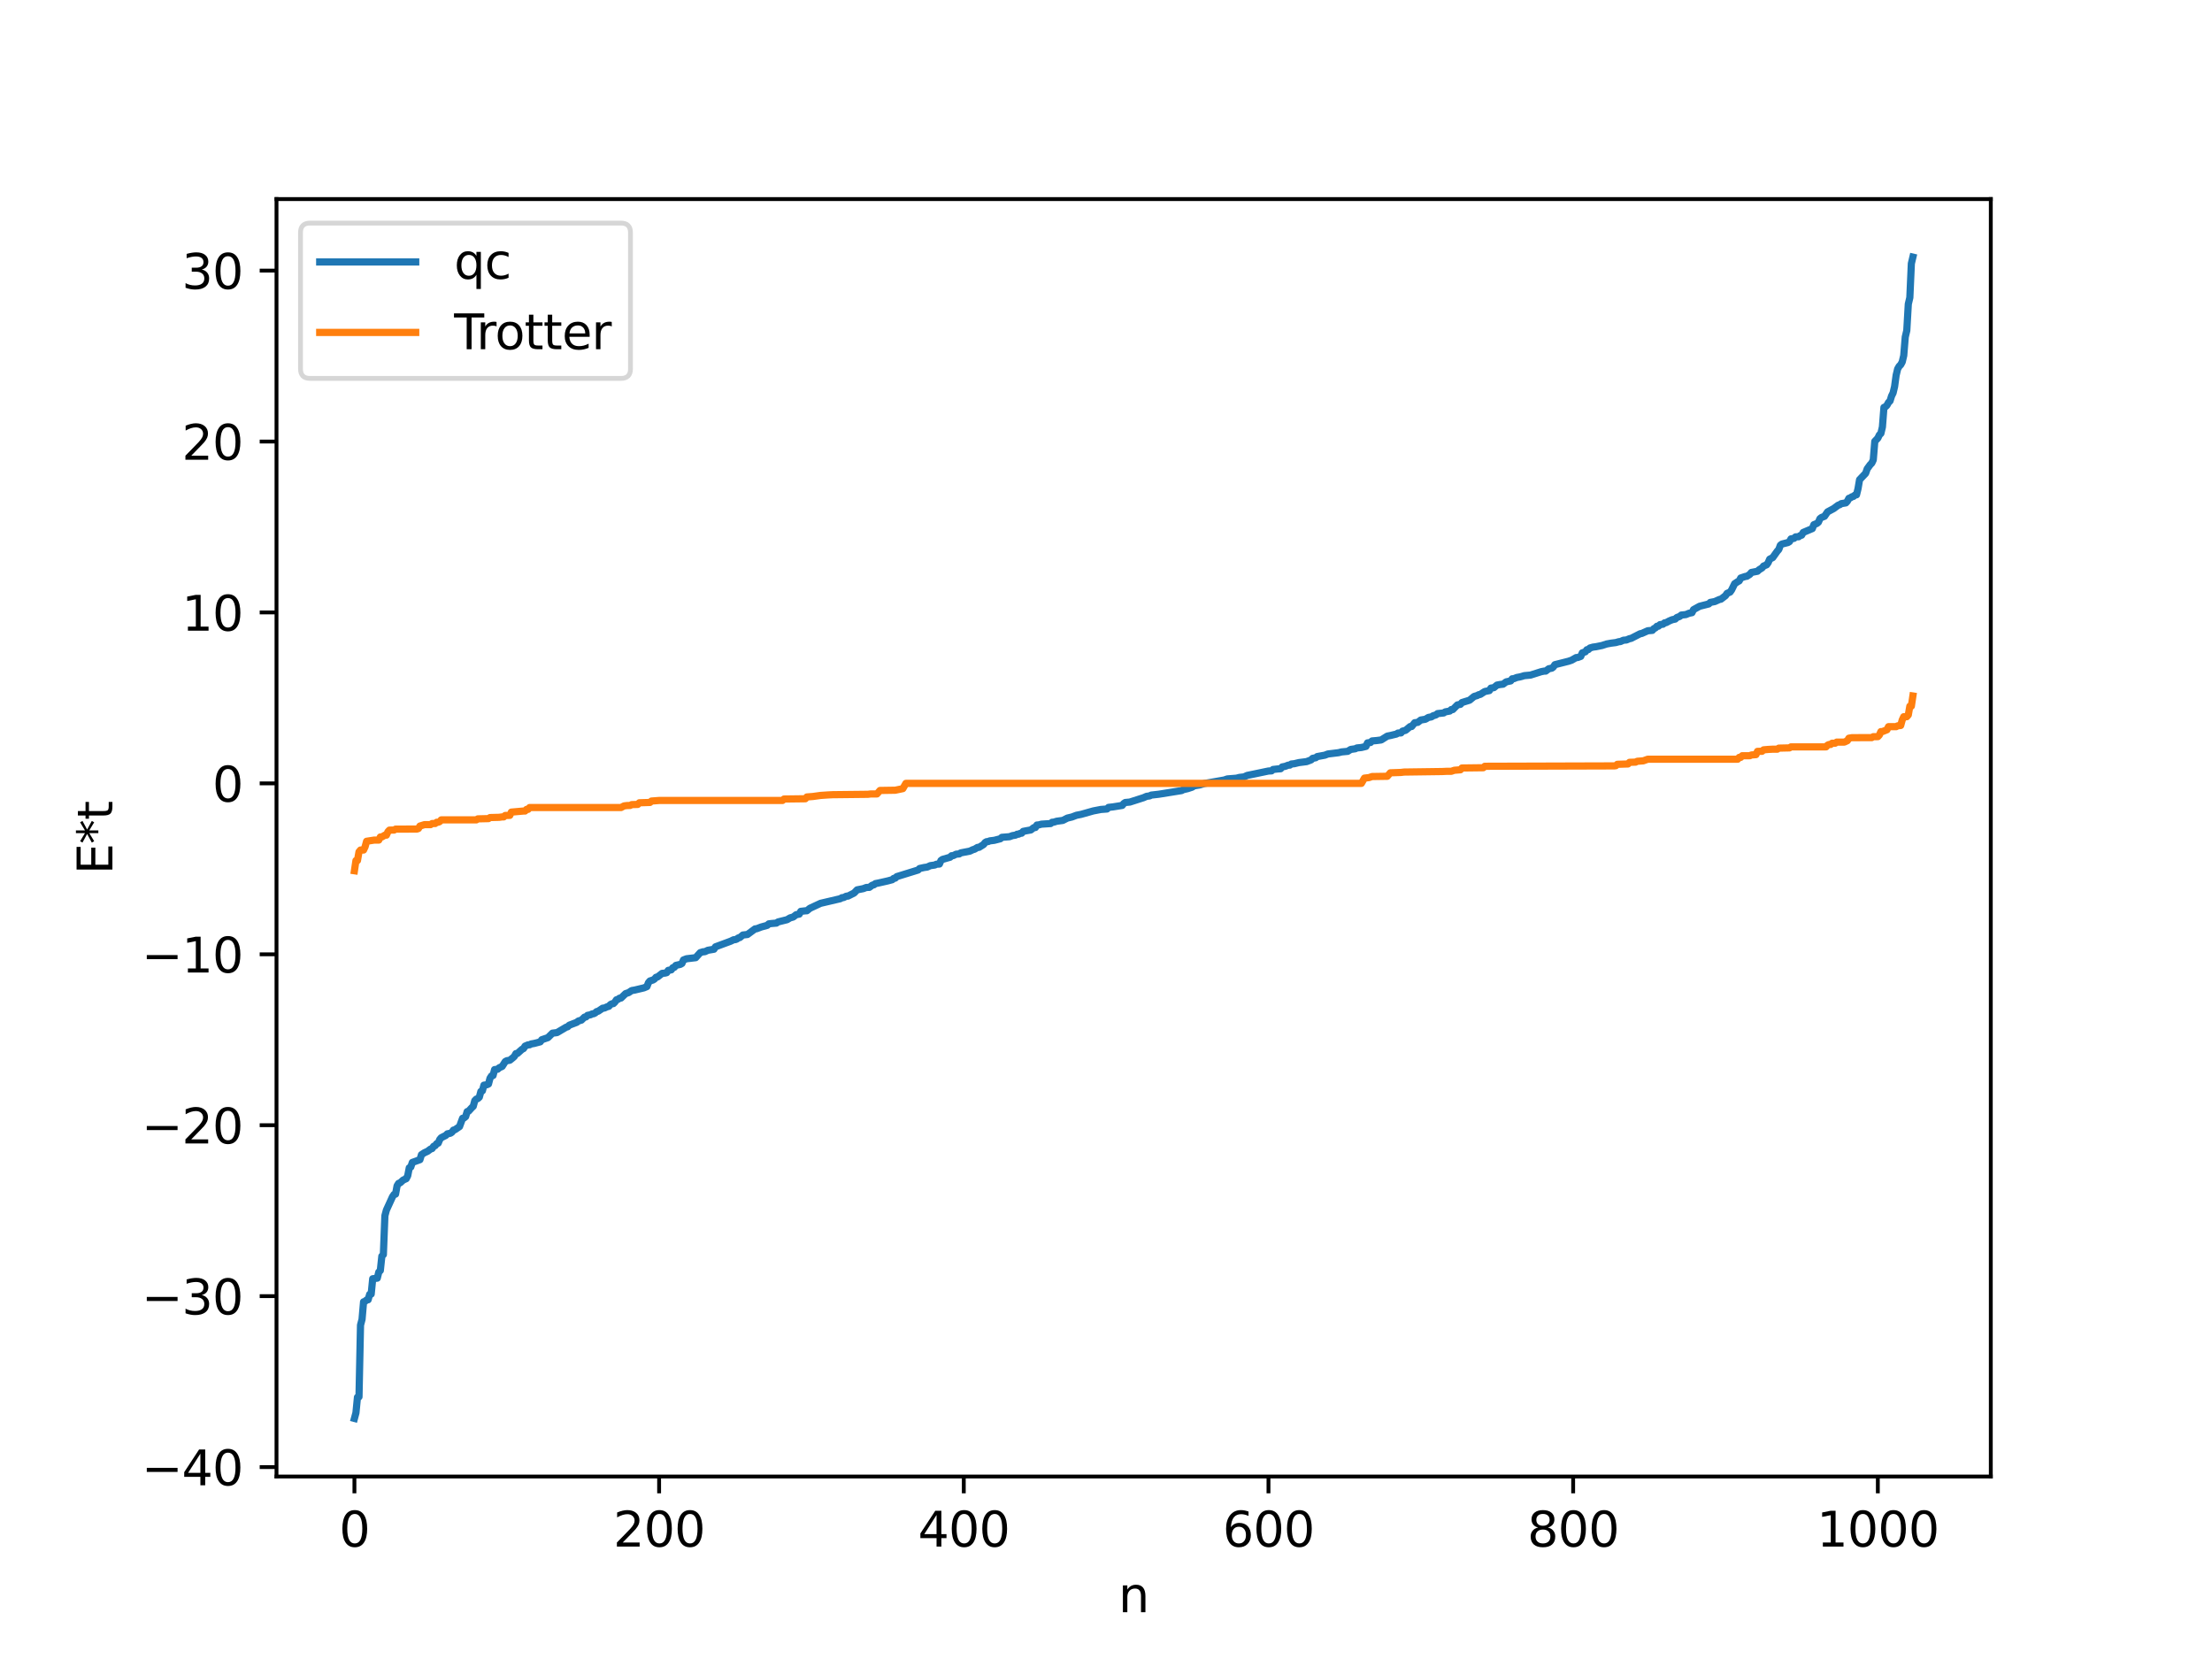 <?xml version="1.0" encoding="utf-8" standalone="no"?>
<!DOCTYPE svg PUBLIC "-//W3C//DTD SVG 1.1//EN"
  "http://www.w3.org/Graphics/SVG/1.1/DTD/svg11.dtd">
<svg xmlns:xlink="http://www.w3.org/1999/xlink" width="460.8pt" height="345.6pt" viewBox="0 0 460.8 345.6" xmlns="http://www.w3.org/2000/svg" version="1.1">
 <defs>
  <style type="text/css">*{stroke-linejoin: round; stroke-linecap: butt}</style>
 </defs>
 <g id="figure_1">
  <g id="patch_1">
   <path d="M 0 345.6 
L 460.8 345.6 
L 460.8 0 
L 0 0 
z
" style="fill: #ffffff"/>
  </g>
  <g id="axes_1">
   <g id="patch_2">
    <path d="M 57.6 307.584 
L 414.72 307.584 
L 414.72 41.472 
L 57.6 41.472 
z
" style="fill: #ffffff"/>
   </g>
   <g id="matplotlib.axis_1">
    <g id="xtick_1">
     <g id="line2d_1">
      <defs>
       <path id="m93d3d1fff8" d="M 0 0 
L 0 3.5 
" style="stroke: #000000; stroke-width: 0.8"/>
      </defs>
      <g>
       <use xlink:href="#m93d3d1fff8" x="73.833" y="307.584" style="stroke: #000000; stroke-width: 0.8"/>
      </g>
     </g>
     <g id="text_1">
      <!-- 0 -->
      <g transform="translate(70.651 322.182) scale(0.1 -0.1)">
       <defs>
        <path id="DejaVuSans-30" d="M 2034 4250 
Q 1547 4250 1301 3770 
Q 1056 3291 1056 2328 
Q 1056 1369 1301 889 
Q 1547 409 2034 409 
Q 2525 409 2770 889 
Q 3016 1369 3016 2328 
Q 3016 3291 2770 3770 
Q 2525 4250 2034 4250 
z
M 2034 4750 
Q 2819 4750 3233 4129 
Q 3647 3509 3647 2328 
Q 3647 1150 3233 529 
Q 2819 -91 2034 -91 
Q 1250 -91 836 529 
Q 422 1150 422 2328 
Q 422 3509 836 4129 
Q 1250 4750 2034 4750 
z
" transform="scale(0.016)"/>
       </defs>
       <use xlink:href="#DejaVuSans-30"/>
      </g>
     </g>
    </g>
    <g id="xtick_2">
     <g id="line2d_2">
      <g>
       <use xlink:href="#m93d3d1fff8" x="137.304" y="307.584" style="stroke: #000000; stroke-width: 0.8"/>
      </g>
     </g>
     <g id="text_2">
      <!-- 200 -->
      <g transform="translate(127.76 322.182) scale(0.1 -0.1)">
       <defs>
        <path id="DejaVuSans-32" d="M 1228 531 
L 3431 531 
L 3431 0 
L 469 0 
L 469 531 
Q 828 903 1448 1529 
Q 2069 2156 2228 2338 
Q 2531 2678 2651 2914 
Q 2772 3150 2772 3378 
Q 2772 3750 2511 3984 
Q 2250 4219 1831 4219 
Q 1534 4219 1204 4116 
Q 875 4013 500 3803 
L 500 4441 
Q 881 4594 1212 4672 
Q 1544 4750 1819 4750 
Q 2544 4750 2975 4387 
Q 3406 4025 3406 3419 
Q 3406 3131 3298 2873 
Q 3191 2616 2906 2266 
Q 2828 2175 2409 1742 
Q 1991 1309 1228 531 
z
" transform="scale(0.016)"/>
       </defs>
       <use xlink:href="#DejaVuSans-32"/>
       <use xlink:href="#DejaVuSans-30" x="63.623"/>
       <use xlink:href="#DejaVuSans-30" x="127.246"/>
      </g>
     </g>
    </g>
    <g id="xtick_3">
     <g id="line2d_3">
      <g>
       <use xlink:href="#m93d3d1fff8" x="200.775" y="307.584" style="stroke: #000000; stroke-width: 0.8"/>
      </g>
     </g>
     <g id="text_3">
      <!-- 400 -->
      <g transform="translate(191.231 322.182) scale(0.1 -0.1)">
       <defs>
        <path id="DejaVuSans-34" d="M 2419 4116 
L 825 1625 
L 2419 1625 
L 2419 4116 
z
M 2253 4666 
L 3047 4666 
L 3047 1625 
L 3713 1625 
L 3713 1100 
L 3047 1100 
L 3047 0 
L 2419 0 
L 2419 1100 
L 313 1100 
L 313 1709 
L 2253 4666 
z
" transform="scale(0.016)"/>
       </defs>
       <use xlink:href="#DejaVuSans-34"/>
       <use xlink:href="#DejaVuSans-30" x="63.623"/>
       <use xlink:href="#DejaVuSans-30" x="127.246"/>
      </g>
     </g>
    </g>
    <g id="xtick_4">
     <g id="line2d_4">
      <g>
       <use xlink:href="#m93d3d1fff8" x="264.246" y="307.584" style="stroke: #000000; stroke-width: 0.8"/>
      </g>
     </g>
     <g id="text_4">
      <!-- 600 -->
      <g transform="translate(254.702 322.182) scale(0.1 -0.1)">
       <defs>
        <path id="DejaVuSans-36" d="M 2113 2584 
Q 1688 2584 1439 2293 
Q 1191 2003 1191 1497 
Q 1191 994 1439 701 
Q 1688 409 2113 409 
Q 2538 409 2786 701 
Q 3034 994 3034 1497 
Q 3034 2003 2786 2293 
Q 2538 2584 2113 2584 
z
M 3366 4563 
L 3366 3988 
Q 3128 4100 2886 4159 
Q 2644 4219 2406 4219 
Q 1781 4219 1451 3797 
Q 1122 3375 1075 2522 
Q 1259 2794 1537 2939 
Q 1816 3084 2150 3084 
Q 2853 3084 3261 2657 
Q 3669 2231 3669 1497 
Q 3669 778 3244 343 
Q 2819 -91 2113 -91 
Q 1303 -91 875 529 
Q 447 1150 447 2328 
Q 447 3434 972 4092 
Q 1497 4750 2381 4750 
Q 2619 4750 2861 4703 
Q 3103 4656 3366 4563 
z
" transform="scale(0.016)"/>
       </defs>
       <use xlink:href="#DejaVuSans-36"/>
       <use xlink:href="#DejaVuSans-30" x="63.623"/>
       <use xlink:href="#DejaVuSans-30" x="127.246"/>
      </g>
     </g>
    </g>
    <g id="xtick_5">
     <g id="line2d_5">
      <g>
       <use xlink:href="#m93d3d1fff8" x="327.717" y="307.584" style="stroke: #000000; stroke-width: 0.8"/>
      </g>
     </g>
     <g id="text_5">
      <!-- 800 -->
      <g transform="translate(318.173 322.182) scale(0.1 -0.1)">
       <defs>
        <path id="DejaVuSans-38" d="M 2034 2216 
Q 1584 2216 1326 1975 
Q 1069 1734 1069 1313 
Q 1069 891 1326 650 
Q 1584 409 2034 409 
Q 2484 409 2743 651 
Q 3003 894 3003 1313 
Q 3003 1734 2745 1975 
Q 2488 2216 2034 2216 
z
M 1403 2484 
Q 997 2584 770 2862 
Q 544 3141 544 3541 
Q 544 4100 942 4425 
Q 1341 4750 2034 4750 
Q 2731 4750 3128 4425 
Q 3525 4100 3525 3541 
Q 3525 3141 3298 2862 
Q 3072 2584 2669 2484 
Q 3125 2378 3379 2068 
Q 3634 1759 3634 1313 
Q 3634 634 3220 271 
Q 2806 -91 2034 -91 
Q 1263 -91 848 271 
Q 434 634 434 1313 
Q 434 1759 690 2068 
Q 947 2378 1403 2484 
z
M 1172 3481 
Q 1172 3119 1398 2916 
Q 1625 2713 2034 2713 
Q 2441 2713 2670 2916 
Q 2900 3119 2900 3481 
Q 2900 3844 2670 4047 
Q 2441 4250 2034 4250 
Q 1625 4250 1398 4047 
Q 1172 3844 1172 3481 
z
" transform="scale(0.016)"/>
       </defs>
       <use xlink:href="#DejaVuSans-38"/>
       <use xlink:href="#DejaVuSans-30" x="63.623"/>
       <use xlink:href="#DejaVuSans-30" x="127.246"/>
      </g>
     </g>
    </g>
    <g id="xtick_6">
     <g id="line2d_6">
      <g>
       <use xlink:href="#m93d3d1fff8" x="391.188" y="307.584" style="stroke: #000000; stroke-width: 0.8"/>
      </g>
     </g>
     <g id="text_6">
      <!-- 1000 -->
      <g transform="translate(378.463 322.182) scale(0.1 -0.1)">
       <defs>
        <path id="DejaVuSans-31" d="M 794 531 
L 1825 531 
L 1825 4091 
L 703 3866 
L 703 4441 
L 1819 4666 
L 2450 4666 
L 2450 531 
L 3481 531 
L 3481 0 
L 794 0 
L 794 531 
z
" transform="scale(0.016)"/>
       </defs>
       <use xlink:href="#DejaVuSans-31"/>
       <use xlink:href="#DejaVuSans-30" x="63.623"/>
       <use xlink:href="#DejaVuSans-30" x="127.246"/>
       <use xlink:href="#DejaVuSans-30" x="190.869"/>
      </g>
     </g>
    </g>
    <g id="text_7">
     <!-- n -->
     <g transform="translate(232.991 335.861) scale(0.1 -0.1)">
      <defs>
       <path id="DejaVuSans-6e" d="M 3513 2113 
L 3513 0 
L 2938 0 
L 2938 2094 
Q 2938 2591 2744 2837 
Q 2550 3084 2163 3084 
Q 1697 3084 1428 2787 
Q 1159 2491 1159 1978 
L 1159 0 
L 581 0 
L 581 3500 
L 1159 3500 
L 1159 2956 
Q 1366 3272 1645 3428 
Q 1925 3584 2291 3584 
Q 2894 3584 3203 3211 
Q 3513 2838 3513 2113 
z
" transform="scale(0.016)"/>
      </defs>
      <use xlink:href="#DejaVuSans-6e"/>
     </g>
    </g>
   </g>
   <g id="matplotlib.axis_2">
    <g id="ytick_1">
     <g id="line2d_7">
      <defs>
       <path id="m4a10306ef0" d="M 0 0 
L -3.5 0 
" style="stroke: #000000; stroke-width: 0.8"/>
      </defs>
      <g>
       <use xlink:href="#m4a10306ef0" x="57.6" y="305.616" style="stroke: #000000; stroke-width: 0.8"/>
      </g>
     </g>
     <g id="text_8">
      <!-- −40 -->
      <g transform="translate(29.495 309.415) scale(0.1 -0.1)">
       <defs>
        <path id="DejaVuSans-2212" d="M 678 2272 
L 4684 2272 
L 4684 1741 
L 678 1741 
L 678 2272 
z
" transform="scale(0.016)"/>
       </defs>
       <use xlink:href="#DejaVuSans-2212"/>
       <use xlink:href="#DejaVuSans-34" x="83.789"/>
       <use xlink:href="#DejaVuSans-30" x="147.412"/>
      </g>
     </g>
    </g>
    <g id="ytick_2">
     <g id="line2d_8">
      <g>
       <use xlink:href="#m4a10306ef0" x="57.6" y="270.009" style="stroke: #000000; stroke-width: 0.8"/>
      </g>
     </g>
     <g id="text_9">
      <!-- −30 -->
      <g transform="translate(29.495 273.809) scale(0.1 -0.1)">
       <defs>
        <path id="DejaVuSans-33" d="M 2597 2516 
Q 3050 2419 3304 2112 
Q 3559 1806 3559 1356 
Q 3559 666 3084 287 
Q 2609 -91 1734 -91 
Q 1441 -91 1130 -33 
Q 819 25 488 141 
L 488 750 
Q 750 597 1062 519 
Q 1375 441 1716 441 
Q 2309 441 2620 675 
Q 2931 909 2931 1356 
Q 2931 1769 2642 2001 
Q 2353 2234 1838 2234 
L 1294 2234 
L 1294 2753 
L 1863 2753 
Q 2328 2753 2575 2939 
Q 2822 3125 2822 3475 
Q 2822 3834 2567 4026 
Q 2313 4219 1838 4219 
Q 1578 4219 1281 4162 
Q 984 4106 628 3988 
L 628 4550 
Q 988 4650 1302 4700 
Q 1616 4750 1894 4750 
Q 2613 4750 3031 4423 
Q 3450 4097 3450 3541 
Q 3450 3153 3228 2886 
Q 3006 2619 2597 2516 
z
" transform="scale(0.016)"/>
       </defs>
       <use xlink:href="#DejaVuSans-2212"/>
       <use xlink:href="#DejaVuSans-33" x="83.789"/>
       <use xlink:href="#DejaVuSans-30" x="147.412"/>
      </g>
     </g>
    </g>
    <g id="ytick_3">
     <g id="line2d_9">
      <g>
       <use xlink:href="#m4a10306ef0" x="57.6" y="234.403" style="stroke: #000000; stroke-width: 0.8"/>
      </g>
     </g>
     <g id="text_10">
      <!-- −20 -->
      <g transform="translate(29.495 238.203) scale(0.1 -0.1)">
       <use xlink:href="#DejaVuSans-2212"/>
       <use xlink:href="#DejaVuSans-32" x="83.789"/>
       <use xlink:href="#DejaVuSans-30" x="147.412"/>
      </g>
     </g>
    </g>
    <g id="ytick_4">
     <g id="line2d_10">
      <g>
       <use xlink:href="#m4a10306ef0" x="57.6" y="198.797" style="stroke: #000000; stroke-width: 0.8"/>
      </g>
     </g>
     <g id="text_11">
      <!-- −10 -->
      <g transform="translate(29.495 202.596) scale(0.1 -0.1)">
       <use xlink:href="#DejaVuSans-2212"/>
       <use xlink:href="#DejaVuSans-31" x="83.789"/>
       <use xlink:href="#DejaVuSans-30" x="147.412"/>
      </g>
     </g>
    </g>
    <g id="ytick_5">
     <g id="line2d_11">
      <g>
       <use xlink:href="#m4a10306ef0" x="57.6" y="163.191" style="stroke: #000000; stroke-width: 0.8"/>
      </g>
     </g>
     <g id="text_12">
      <!-- 0 -->
      <g transform="translate(44.237 166.99) scale(0.1 -0.1)">
       <use xlink:href="#DejaVuSans-30"/>
      </g>
     </g>
    </g>
    <g id="ytick_6">
     <g id="line2d_12">
      <g>
       <use xlink:href="#m4a10306ef0" x="57.6" y="127.585" style="stroke: #000000; stroke-width: 0.8"/>
      </g>
     </g>
     <g id="text_13">
      <!-- 10 -->
      <g transform="translate(37.875 131.384) scale(0.1 -0.1)">
       <use xlink:href="#DejaVuSans-31"/>
       <use xlink:href="#DejaVuSans-30" x="63.623"/>
      </g>
     </g>
    </g>
    <g id="ytick_7">
     <g id="line2d_13">
      <g>
       <use xlink:href="#m4a10306ef0" x="57.6" y="91.979" style="stroke: #000000; stroke-width: 0.8"/>
      </g>
     </g>
     <g id="text_14">
      <!-- 20 -->
      <g transform="translate(37.875 95.778) scale(0.1 -0.1)">
       <use xlink:href="#DejaVuSans-32"/>
       <use xlink:href="#DejaVuSans-30" x="63.623"/>
      </g>
     </g>
    </g>
    <g id="ytick_8">
     <g id="line2d_14">
      <g>
       <use xlink:href="#m4a10306ef0" x="57.6" y="56.373" style="stroke: #000000; stroke-width: 0.8"/>
      </g>
     </g>
     <g id="text_15">
      <!-- 30 -->
      <g transform="translate(37.875 60.172) scale(0.1 -0.1)">
       <use xlink:href="#DejaVuSans-33"/>
       <use xlink:href="#DejaVuSans-30" x="63.623"/>
      </g>
     </g>
    </g>
    <g id="text_16">
     <!-- E*t -->
     <g transform="translate(23.416 182.148) rotate(-90) scale(0.1 -0.1)">
      <defs>
       <path id="DejaVuSans-45" d="M 628 4666 
L 3578 4666 
L 3578 4134 
L 1259 4134 
L 1259 2753 
L 3481 2753 
L 3481 2222 
L 1259 2222 
L 1259 531 
L 3634 531 
L 3634 0 
L 628 0 
L 628 4666 
z
" transform="scale(0.016)"/>
       <path id="DejaVuSans-2a" d="M 3009 3897 
L 1888 3291 
L 3009 2681 
L 2828 2375 
L 1778 3009 
L 1778 1831 
L 1422 1831 
L 1422 3009 
L 372 2375 
L 191 2681 
L 1313 3291 
L 191 3897 
L 372 4206 
L 1422 3572 
L 1422 4750 
L 1778 4750 
L 1778 3572 
L 2828 4206 
L 3009 3897 
z
" transform="scale(0.016)"/>
       <path id="DejaVuSans-74" d="M 1172 4494 
L 1172 3500 
L 2356 3500 
L 2356 3053 
L 1172 3053 
L 1172 1153 
Q 1172 725 1289 603 
Q 1406 481 1766 481 
L 2356 481 
L 2356 0 
L 1766 0 
Q 1100 0 847 248 
Q 594 497 594 1153 
L 594 3053 
L 172 3053 
L 172 3500 
L 594 3500 
L 594 4494 
L 1172 4494 
z
" transform="scale(0.016)"/>
      </defs>
      <use xlink:href="#DejaVuSans-45"/>
      <use xlink:href="#DejaVuSans-2a" x="63.184"/>
      <use xlink:href="#DejaVuSans-74" x="113.184"/>
     </g>
    </g>
   </g>
   <g id="line2d_15">
    <path d="M 73.833 295.488 
L 74.15 294.312 
L 74.467 291.066 
L 74.785 290.988 
L 75.102 276.046 
L 75.42 274.848 
L 75.737 271.197 
L 76.054 271.088 
L 76.372 270.808 
L 76.689 270.764 
L 77.006 269.632 
L 77.324 269.587 
L 77.641 266.386 
L 78.593 266.264 
L 78.91 264.993 
L 79.228 264.681 
L 79.545 261.682 
L 79.862 261.362 
L 80.18 253.255 
L 80.497 252.079 
L 81.767 249.298 
L 82.084 248.833 
L 82.401 248.756 
L 82.719 247.027 
L 83.036 246.517 
L 83.353 246.408 
L 83.988 245.829 
L 84.623 245.543 
L 84.94 244.908 
L 85.258 243.273 
L 85.575 243.119 
L 85.892 242.156 
L 87.479 241.585 
L 87.796 240.543 
L 88.431 240.128 
L 89.066 239.84 
L 89.7 239.365 
L 90.018 239.266 
L 90.335 238.793 
L 90.653 238.664 
L 90.97 238.249 
L 91.287 238.141 
L 91.605 237.376 
L 91.922 237.002 
L 92.874 236.526 
L 93.191 236.2 
L 93.826 236.074 
L 94.143 235.862 
L 94.461 235.419 
L 94.778 235.341 
L 95.73 234.685 
L 96.365 232.954 
L 96.682 232.876 
L 97 232.615 
L 97.317 231.572 
L 97.634 231.459 
L 98.269 230.761 
L 98.586 230.468 
L 98.904 229.292 
L 99.221 228.964 
L 99.539 228.855 
L 99.856 228.551 
L 100.173 227.374 
L 100.491 227.239 
L 100.808 226.063 
L 101.443 225.968 
L 101.76 225.817 
L 102.077 224.619 
L 102.395 224.129 
L 102.712 224.051 
L 103.029 222.818 
L 103.664 222.74 
L 103.981 222.448 
L 104.616 222.148 
L 105.251 221.149 
L 105.568 220.972 
L 106.203 220.863 
L 106.838 220.355 
L 107.155 220.065 
L 107.472 219.486 
L 107.79 219.449 
L 108.742 218.593 
L 109.059 218.439 
L 109.377 217.926 
L 110.011 217.657 
L 110.329 217.649 
L 110.646 217.476 
L 111.281 217.367 
L 112.55 217.031 
L 112.867 216.59 
L 114.137 216.163 
L 115.089 215.227 
L 116.041 215.109 
L 117.945 213.981 
L 118.262 213.891 
L 118.58 213.569 
L 120.167 212.963 
L 120.484 212.694 
L 121.119 212.512 
L 121.753 211.892 
L 122.071 211.846 
L 122.388 211.518 
L 123.023 211.394 
L 123.34 211.214 
L 123.658 211.182 
L 123.975 211.026 
L 124.292 210.737 
L 124.61 210.659 
L 125.562 210.016 
L 125.879 210.006 
L 126.514 209.718 
L 126.831 209.64 
L 127.148 209.279 
L 127.466 209.109 
L 127.783 209.066 
L 128.1 208.754 
L 128.418 208.272 
L 128.735 208.194 
L 129.053 207.944 
L 129.37 207.911 
L 130.322 206.99 
L 130.957 206.779 
L 131.591 206.353 
L 132.226 206.246 
L 134.13 205.792 
L 134.765 205.528 
L 135.082 204.709 
L 135.4 204.351 
L 136.034 204.151 
L 136.352 203.946 
L 136.669 203.579 
L 136.986 203.51 
L 137.939 202.769 
L 138.573 202.707 
L 138.891 202.619 
L 139.208 202.145 
L 139.843 202.036 
L 140.16 201.586 
L 140.477 201.508 
L 140.795 201.106 
L 141.747 200.89 
L 142.064 200.701 
L 142.381 199.973 
L 143.016 199.729 
L 144.92 199.503 
L 145.872 198.452 
L 146.507 198.263 
L 146.824 198.262 
L 147.459 197.961 
L 148.729 197.744 
L 149.046 197.239 
L 152.22 196.065 
L 152.854 195.753 
L 153.172 195.745 
L 153.489 195.623 
L 153.806 195.383 
L 154.124 195.309 
L 154.758 194.78 
L 155.71 194.672 
L 157.297 193.499 
L 157.615 193.477 
L 158.567 193.113 
L 159.836 192.764 
L 160.153 192.458 
L 160.788 192.378 
L 161.74 192.3 
L 162.058 192.063 
L 163.962 191.588 
L 164.596 191.208 
L 165.231 191.035 
L 165.866 190.547 
L 166.5 190.426 
L 166.818 189.85 
L 167.77 189.74 
L 168.087 189.727 
L 168.722 189.211 
L 170.943 188.178 
L 175.069 187.212 
L 175.386 187.002 
L 175.704 186.991 
L 176.339 186.678 
L 176.656 186.673 
L 177.925 186.032 
L 178.56 185.373 
L 179.829 185.122 
L 180.464 184.879 
L 181.099 184.854 
L 181.734 184.383 
L 182.051 184.321 
L 182.368 184.071 
L 183.003 183.947 
L 184.907 183.518 
L 185.859 183.264 
L 186.177 182.985 
L 186.494 182.936 
L 186.811 182.616 
L 191.254 181.241 
L 191.572 180.923 
L 192.524 180.714 
L 193.158 180.627 
L 193.793 180.333 
L 194.745 180.199 
L 195.062 180.034 
L 195.697 179.995 
L 196.015 179.264 
L 196.332 179.034 
L 197.919 178.578 
L 198.236 178.26 
L 198.553 178.252 
L 199.188 177.939 
L 199.823 177.89 
L 200.14 177.67 
L 202.044 177.304 
L 202.679 176.998 
L 202.996 176.917 
L 203.631 176.533 
L 203.948 176.518 
L 204.9 175.927 
L 205.218 175.507 
L 205.535 175.335 
L 205.853 175.32 
L 206.17 175.171 
L 207.122 175.054 
L 208.391 174.728 
L 208.709 174.43 
L 210.296 174.302 
L 210.93 174.07 
L 211.565 173.972 
L 211.882 173.784 
L 212.2 173.773 
L 212.517 173.603 
L 212.834 173.569 
L 213.152 173.19 
L 213.786 173.066 
L 214.739 172.894 
L 215.373 172.405 
L 215.691 172.39 
L 216.008 171.867 
L 216.325 171.856 
L 216.96 171.688 
L 218.864 171.562 
L 219.181 171.291 
L 219.499 171.276 
L 220.134 171.081 
L 221.403 170.907 
L 222.355 170.421 
L 223.307 170.192 
L 224.259 169.833 
L 225.211 169.648 
L 227.75 168.931 
L 229.337 168.624 
L 230.606 168.529 
L 230.924 168.194 
L 231.876 168.086 
L 233.78 167.784 
L 234.097 167.389 
L 234.415 167.176 
L 235.367 167.086 
L 238.223 166.171 
L 238.858 165.889 
L 239.492 165.804 
L 239.81 165.633 
L 241.396 165.453 
L 246.157 164.689 
L 246.474 164.509 
L 247.426 164.287 
L 248.378 163.969 
L 248.696 163.718 
L 249.965 163.505 
L 250.917 163.213 
L 255.043 162.487 
L 255.677 162.266 
L 257.581 162.112 
L 258.216 161.946 
L 259.168 161.841 
L 259.803 161.537 
L 261.39 161.212 
L 264.246 160.616 
L 264.881 160.588 
L 265.198 160.296 
L 266.15 160.188 
L 266.785 160.143 
L 267.102 159.765 
L 267.737 159.639 
L 268.372 159.392 
L 268.689 159.39 
L 269.006 159.158 
L 269.641 159.091 
L 270.593 158.86 
L 272.18 158.661 
L 273.132 158.302 
L 273.449 157.977 
L 274.084 157.856 
L 274.401 157.608 
L 275.988 157.317 
L 276.623 157.071 
L 278.844 156.799 
L 279.479 156.641 
L 280.748 156.517 
L 281.383 156.119 
L 282.335 155.981 
L 282.653 155.814 
L 283.605 155.718 
L 284.557 155.488 
L 284.874 154.757 
L 285.509 154.675 
L 285.826 154.352 
L 286.778 154.269 
L 287.73 154.145 
L 289 153.345 
L 289.634 153.225 
L 290.269 153.068 
L 290.904 152.918 
L 291.221 152.709 
L 291.856 152.677 
L 292.173 152.306 
L 292.808 152.143 
L 293.76 151.355 
L 294.077 151.343 
L 294.712 150.556 
L 295.347 150.483 
L 295.981 149.992 
L 296.934 149.835 
L 297.568 149.451 
L 298.203 149.341 
L 298.52 149.117 
L 299.155 148.922 
L 299.472 148.655 
L 300.742 148.522 
L 301.059 148.298 
L 302.011 148.125 
L 302.329 147.814 
L 302.646 147.813 
L 303.598 146.849 
L 304.233 146.725 
L 304.55 146.352 
L 306.137 145.863 
L 307.089 145.079 
L 307.724 144.898 
L 308.041 144.717 
L 308.358 144.665 
L 309.31 144.052 
L 310.262 143.863 
L 310.58 143.346 
L 311.215 143.246 
L 311.849 142.717 
L 312.484 142.595 
L 313.119 142.527 
L 313.753 142.047 
L 314.705 141.845 
L 315.023 141.402 
L 315.34 141.392 
L 315.975 141.134 
L 316.61 141.016 
L 317.562 140.749 
L 318.831 140.633 
L 321.053 139.927 
L 321.687 139.801 
L 322.005 139.799 
L 322.639 139.314 
L 323.274 139.19 
L 323.591 138.943 
L 323.909 138.467 
L 326.765 137.745 
L 327.4 137.528 
L 328.352 136.983 
L 328.669 136.974 
L 329.304 136.735 
L 329.621 135.998 
L 330.256 135.784 
L 330.573 135.35 
L 330.891 135.315 
L 331.208 134.99 
L 331.843 134.804 
L 332.477 134.722 
L 333.747 134.463 
L 334.699 134.151 
L 335.651 133.98 
L 336.603 133.859 
L 337.238 133.677 
L 337.555 133.654 
L 338.19 133.37 
L 338.824 133.317 
L 339.459 133.046 
L 339.777 132.993 
L 341.681 132.016 
L 341.998 131.965 
L 343.267 131.397 
L 344.22 131.316 
L 344.537 130.949 
L 344.854 130.812 
L 345.172 130.459 
L 345.489 130.444 
L 345.806 130.123 
L 346.441 130.031 
L 346.758 129.751 
L 347.076 129.714 
L 347.71 129.371 
L 348.345 129.098 
L 348.98 128.968 
L 349.297 128.648 
L 349.932 128.407 
L 350.249 128.127 
L 351.201 128.029 
L 351.836 127.76 
L 352.471 127.632 
L 352.788 127 
L 354.058 126.297 
L 355.962 125.814 
L 356.279 125.494 
L 357.231 125.311 
L 358.183 124.881 
L 358.5 124.823 
L 359.453 124.092 
L 359.77 123.616 
L 360.405 123.342 
L 360.722 122.893 
L 361.357 121.6 
L 361.991 121.179 
L 362.309 121.012 
L 362.626 120.407 
L 363.578 120.087 
L 363.896 120.051 
L 364.53 119.643 
L 364.848 119.251 
L 365.8 119.065 
L 366.117 119.006 
L 366.434 118.699 
L 367.069 118.308 
L 367.386 117.914 
L 368.021 117.66 
L 368.339 117.212 
L 368.656 116.484 
L 369.291 116.155 
L 370.243 114.818 
L 370.56 114.459 
L 370.877 113.591 
L 371.195 113.342 
L 372.464 113.022 
L 372.781 112.826 
L 373.099 112.255 
L 373.734 112.148 
L 374.051 111.841 
L 374.686 111.819 
L 375.003 111.565 
L 375.32 111.488 
L 375.638 110.918 
L 377.542 110.113 
L 377.859 109.3 
L 378.494 109.045 
L 378.811 108.777 
L 379.129 108.05 
L 379.446 107.802 
L 380.081 107.554 
L 380.715 106.63 
L 381.985 105.946 
L 382.937 105.239 
L 383.254 105.141 
L 383.572 104.918 
L 384.524 104.76 
L 384.841 104.415 
L 385.158 103.806 
L 385.476 103.714 
L 385.793 103.48 
L 386.11 103.408 
L 386.428 103.128 
L 386.745 103.078 
L 387.062 101.793 
L 387.38 99.933 
L 388.649 98.596 
L 388.967 97.671 
L 389.601 96.802 
L 389.919 96.482 
L 390.236 95.812 
L 390.553 91.943 
L 391.188 91.274 
L 391.505 90.606 
L 391.823 90.29 
L 392.14 88.955 
L 392.458 84.867 
L 392.775 84.738 
L 393.092 84.417 
L 393.41 83.84 
L 393.727 83.53 
L 394.044 82.503 
L 394.362 81.856 
L 394.679 80.521 
L 394.996 78.19 
L 395.314 76.853 
L 395.631 76.304 
L 395.948 75.984 
L 396.266 75.403 
L 396.583 74.066 
L 396.9 70.196 
L 397.218 68.859 
L 397.535 63.339 
L 397.853 62.002 
L 398.17 54.905 
L 398.487 53.568 
L 398.487 53.568 
" clip-path="url(#p032b9704d0)" style="fill: none; stroke: #1f77b4; stroke-width: 1.5; stroke-linecap: square"/>
   </g>
   <g id="line2d_16">
    <path d="M 73.833 181.394 
L 74.15 179.27 
L 74.467 179.27 
L 74.785 177.454 
L 75.102 177.077 
L 75.737 177.077 
L 76.054 176.398 
L 76.372 175.251 
L 77.958 175.003 
L 78.91 175.003 
L 79.228 174.356 
L 79.545 174.356 
L 80.18 173.977 
L 80.497 173.977 
L 80.815 173.262 
L 81.132 172.925 
L 82.084 172.919 
L 82.401 172.72 
L 86.844 172.709 
L 87.162 172.6 
L 87.479 172.081 
L 88.431 171.787 
L 89.7 171.787 
L 90.018 171.558 
L 90.653 171.558 
L 90.97 171.291 
L 91.287 171.291 
L 91.605 171.153 
L 91.922 170.796 
L 99.221 170.796 
L 99.539 170.583 
L 101.76 170.533 
L 102.077 170.312 
L 103.981 170.263 
L 104.616 170.177 
L 104.934 170.177 
L 105.251 169.874 
L 106.203 169.859 
L 106.52 169.177 
L 109.059 168.952 
L 109.377 168.952 
L 109.694 168.607 
L 110.011 168.607 
L 110.329 168.226 
L 129.37 168.226 
L 130.005 167.885 
L 130.639 167.806 
L 131.274 167.793 
L 131.591 167.616 
L 132.861 167.576 
L 133.178 167.235 
L 135.4 167.164 
L 135.717 166.873 
L 137.304 166.752 
L 163.01 166.752 
L 163.327 166.45 
L 167.77 166.395 
L 168.087 166.021 
L 169.357 165.922 
L 170.943 165.703 
L 172.53 165.595 
L 173.482 165.549 
L 180.781 165.469 
L 181.416 165.392 
L 182.686 165.392 
L 183.32 164.666 
L 186.494 164.617 
L 188.081 164.286 
L 188.715 163.191 
L 283.605 163.191 
L 284.239 162.096 
L 285.191 161.988 
L 285.826 161.765 
L 289 161.716 
L 289.634 160.99 
L 291.856 160.913 
L 292.491 160.833 
L 300.424 160.725 
L 301.377 160.679 
L 302.329 160.679 
L 302.963 160.46 
L 304.233 160.361 
L 304.55 159.987 
L 308.993 159.932 
L 309.31 159.63 
L 336.286 159.548 
L 336.603 159.509 
L 336.92 159.218 
L 339.142 159.147 
L 339.459 158.806 
L 340.729 158.766 
L 341.046 158.589 
L 342.315 158.497 
L 343.267 158.156 
L 361.991 158.156 
L 362.309 157.775 
L 362.626 157.775 
L 362.943 157.43 
L 364.53 157.43 
L 364.848 157.273 
L 365.8 157.205 
L 366.117 156.523 
L 367.069 156.508 
L 367.386 156.205 
L 368.339 156.12 
L 369.291 156.07 
L 370.243 156.07 
L 370.56 155.849 
L 372.781 155.799 
L 373.099 155.586 
L 380.398 155.586 
L 380.715 155.229 
L 381.033 155.091 
L 381.35 155.091 
L 381.667 154.824 
L 382.302 154.824 
L 382.62 154.595 
L 384.206 154.595 
L 384.841 154.301 
L 385.158 153.782 
L 385.793 153.673 
L 388.967 153.662 
L 389.919 153.662 
L 390.236 153.463 
L 391.188 153.457 
L 391.505 153.12 
L 391.823 152.405 
L 392.14 152.405 
L 393.092 152.026 
L 393.41 151.379 
L 394.996 151.379 
L 395.314 151.201 
L 395.948 151.131 
L 396.266 149.984 
L 396.583 149.305 
L 397.218 149.305 
L 397.535 148.928 
L 397.853 147.112 
L 398.17 147.112 
L 398.487 144.988 
L 398.487 144.988 
" clip-path="url(#p032b9704d0)" style="fill: none; stroke: #ff7f0e; stroke-width: 1.5; stroke-linecap: square"/>
   </g>
   <g id="patch_3">
    <path d="M 57.6 307.584 
L 57.6 41.472 
" style="fill: none; stroke: #000000; stroke-width: 0.8; stroke-linejoin: miter; stroke-linecap: square"/>
   </g>
   <g id="patch_4">
    <path d="M 414.72 307.584 
L 414.72 41.472 
" style="fill: none; stroke: #000000; stroke-width: 0.8; stroke-linejoin: miter; stroke-linecap: square"/>
   </g>
   <g id="patch_5">
    <path d="M 57.6 307.584 
L 414.72 307.584 
" style="fill: none; stroke: #000000; stroke-width: 0.8; stroke-linejoin: miter; stroke-linecap: square"/>
   </g>
   <g id="patch_6">
    <path d="M 57.6 41.472 
L 414.72 41.472 
" style="fill: none; stroke: #000000; stroke-width: 0.8; stroke-linejoin: miter; stroke-linecap: square"/>
   </g>
   <g id="legend_1">
    <g id="patch_7">
     <path d="M 64.6 78.828 
L 129.342 78.828 
Q 131.342 78.828 131.342 76.828 
L 131.342 48.472 
Q 131.342 46.472 129.342 46.472 
L 64.6 46.472 
Q 62.6 46.472 62.6 48.472 
L 62.6 76.828 
Q 62.6 78.828 64.6 78.828 
z
" style="fill: #ffffff; opacity: 0.8; stroke: #cccccc; stroke-linejoin: miter"/>
    </g>
    <g id="line2d_17">
     <path d="M 66.6 54.57 
L 76.6 54.57 
L 86.6 54.57 
" style="fill: none; stroke: #1f77b4; stroke-width: 1.5; stroke-linecap: square"/>
    </g>
    <g id="text_17">
     <!-- qc -->
     <g transform="translate(94.6 58.07) scale(0.1 -0.1)">
      <defs>
       <path id="DejaVuSans-71" d="M 947 1747 
Q 947 1113 1208 752 
Q 1469 391 1925 391 
Q 2381 391 2643 752 
Q 2906 1113 2906 1747 
Q 2906 2381 2643 2742 
Q 2381 3103 1925 3103 
Q 1469 3103 1208 2742 
Q 947 2381 947 1747 
z
M 2906 525 
Q 2725 213 2448 61 
Q 2172 -91 1784 -91 
Q 1150 -91 751 415 
Q 353 922 353 1747 
Q 353 2572 751 3078 
Q 1150 3584 1784 3584 
Q 2172 3584 2448 3432 
Q 2725 3281 2906 2969 
L 2906 3500 
L 3481 3500 
L 3481 -1331 
L 2906 -1331 
L 2906 525 
z
" transform="scale(0.016)"/>
       <path id="DejaVuSans-63" d="M 3122 3366 
L 3122 2828 
Q 2878 2963 2633 3030 
Q 2388 3097 2138 3097 
Q 1578 3097 1268 2742 
Q 959 2388 959 1747 
Q 959 1106 1268 751 
Q 1578 397 2138 397 
Q 2388 397 2633 464 
Q 2878 531 3122 666 
L 3122 134 
Q 2881 22 2623 -34 
Q 2366 -91 2075 -91 
Q 1284 -91 818 406 
Q 353 903 353 1747 
Q 353 2603 823 3093 
Q 1294 3584 2113 3584 
Q 2378 3584 2631 3529 
Q 2884 3475 3122 3366 
z
" transform="scale(0.016)"/>
      </defs>
      <use xlink:href="#DejaVuSans-71"/>
      <use xlink:href="#DejaVuSans-63" x="63.477"/>
     </g>
    </g>
    <g id="line2d_18">
     <path d="M 66.6 69.249 
L 76.6 69.249 
L 86.6 69.249 
" style="fill: none; stroke: #ff7f0e; stroke-width: 1.5; stroke-linecap: square"/>
    </g>
    <g id="text_18">
     <!-- Trotter -->
     <g transform="translate(94.6 72.749) scale(0.1 -0.1)">
      <defs>
       <path id="DejaVuSans-54" d="M -19 4666 
L 3928 4666 
L 3928 4134 
L 2272 4134 
L 2272 0 
L 1638 0 
L 1638 4134 
L -19 4134 
L -19 4666 
z
" transform="scale(0.016)"/>
       <path id="DejaVuSans-72" d="M 2631 2963 
Q 2534 3019 2420 3045 
Q 2306 3072 2169 3072 
Q 1681 3072 1420 2755 
Q 1159 2438 1159 1844 
L 1159 0 
L 581 0 
L 581 3500 
L 1159 3500 
L 1159 2956 
Q 1341 3275 1631 3429 
Q 1922 3584 2338 3584 
Q 2397 3584 2469 3576 
Q 2541 3569 2628 3553 
L 2631 2963 
z
" transform="scale(0.016)"/>
       <path id="DejaVuSans-6f" d="M 1959 3097 
Q 1497 3097 1228 2736 
Q 959 2375 959 1747 
Q 959 1119 1226 758 
Q 1494 397 1959 397 
Q 2419 397 2687 759 
Q 2956 1122 2956 1747 
Q 2956 2369 2687 2733 
Q 2419 3097 1959 3097 
z
M 1959 3584 
Q 2709 3584 3137 3096 
Q 3566 2609 3566 1747 
Q 3566 888 3137 398 
Q 2709 -91 1959 -91 
Q 1206 -91 779 398 
Q 353 888 353 1747 
Q 353 2609 779 3096 
Q 1206 3584 1959 3584 
z
" transform="scale(0.016)"/>
       <path id="DejaVuSans-65" d="M 3597 1894 
L 3597 1613 
L 953 1613 
Q 991 1019 1311 708 
Q 1631 397 2203 397 
Q 2534 397 2845 478 
Q 3156 559 3463 722 
L 3463 178 
Q 3153 47 2828 -22 
Q 2503 -91 2169 -91 
Q 1331 -91 842 396 
Q 353 884 353 1716 
Q 353 2575 817 3079 
Q 1281 3584 2069 3584 
Q 2775 3584 3186 3129 
Q 3597 2675 3597 1894 
z
M 3022 2063 
Q 3016 2534 2758 2815 
Q 2500 3097 2075 3097 
Q 1594 3097 1305 2825 
Q 1016 2553 972 2059 
L 3022 2063 
z
" transform="scale(0.016)"/>
      </defs>
      <use xlink:href="#DejaVuSans-54"/>
      <use xlink:href="#DejaVuSans-72" x="46.334"/>
      <use xlink:href="#DejaVuSans-6f" x="85.197"/>
      <use xlink:href="#DejaVuSans-74" x="146.379"/>
      <use xlink:href="#DejaVuSans-74" x="185.588"/>
      <use xlink:href="#DejaVuSans-65" x="224.797"/>
      <use xlink:href="#DejaVuSans-72" x="286.32"/>
     </g>
    </g>
   </g>
  </g>
 </g>
 <defs>
  <clipPath id="p032b9704d0">
   <rect x="57.6" y="41.472" width="357.12" height="266.112"/>
  </clipPath>
 </defs>
</svg>

